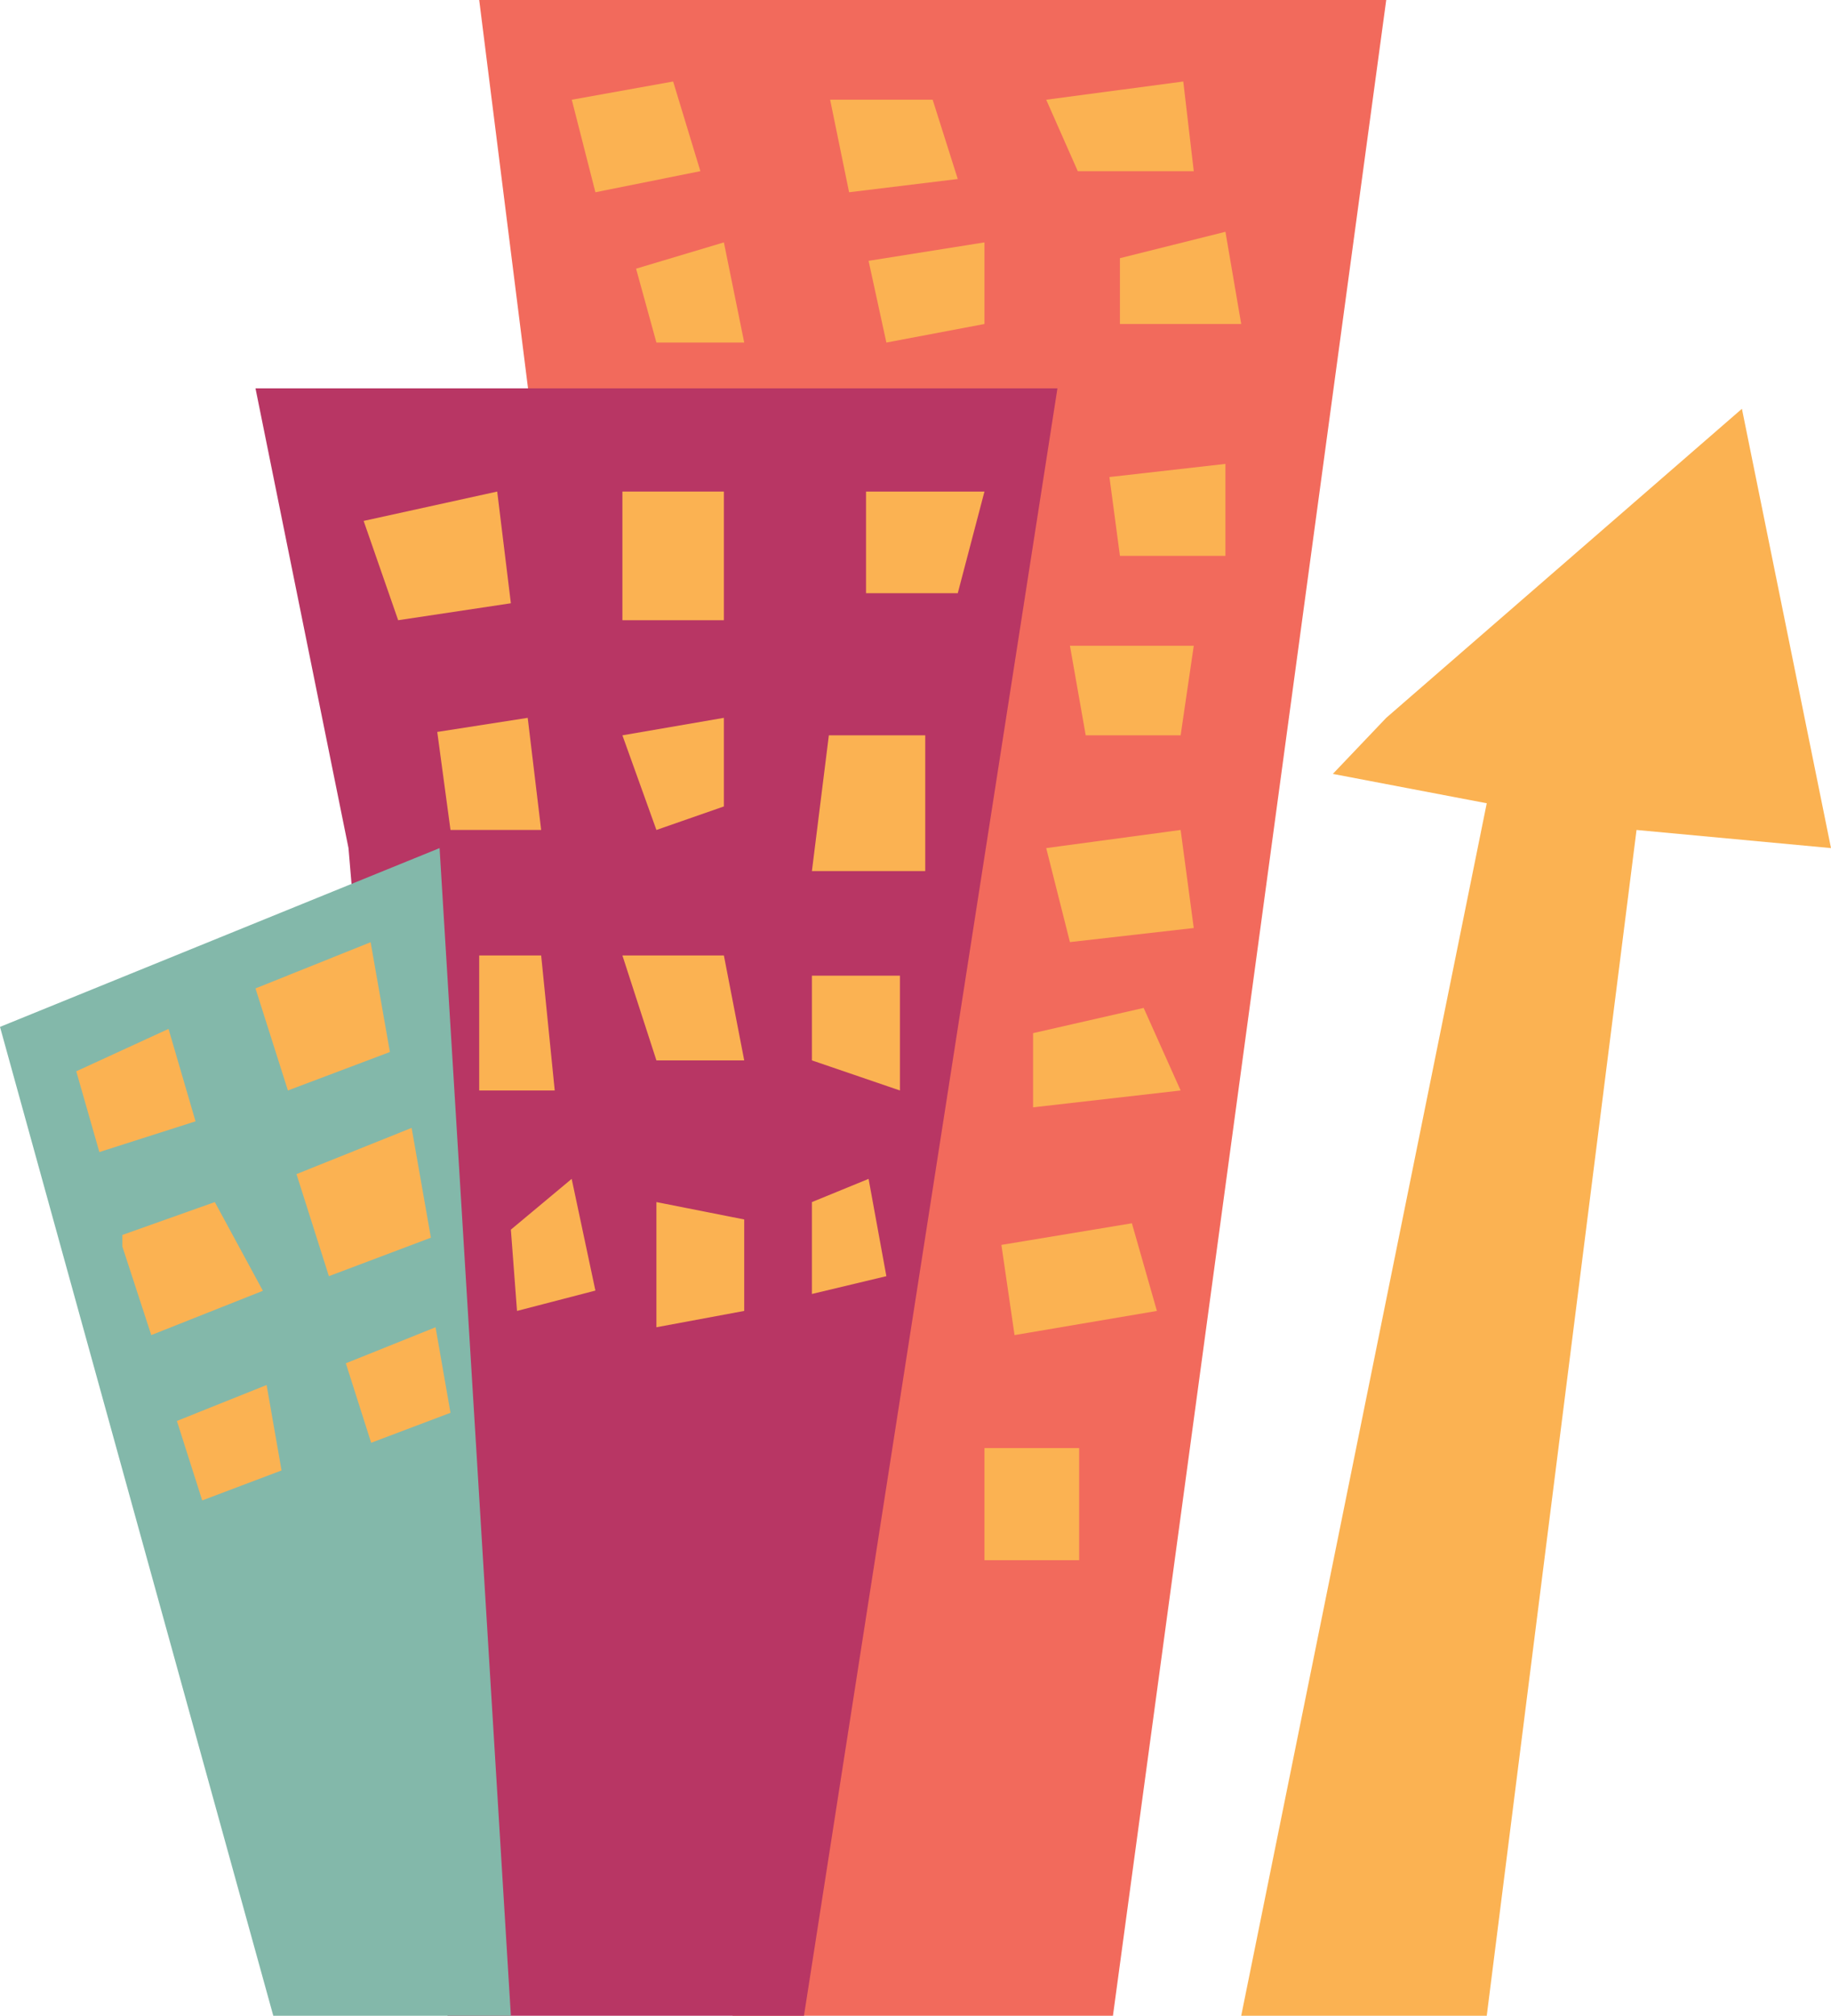<svg id="Layer_1" data-name="Layer 1" xmlns="http://www.w3.org/2000/svg" viewBox="0 0 172.86 190.19"><defs><style>.cls-1{fill:#f26a5c;}.cls-2{fill:#b83664;}.cls-3{fill:#83b8aa;}.cls-4{fill:#fbb252;}</style></defs><title>Graphic2</title><polygon class="cls-1" points="45.24 0 69.17 190.19 105.07 190.19 130.87 0 45.24 0"/><polygon class="cls-2" points="32.9 80.02 24.12 36.64 99.83 36.64 75.9 190.19 42.25 190.19 32.9 80.02"/><polygon class="cls-3" points="25.8 190.19 0 96.89 41.5 80.02 48.23 190.19 25.8 190.19"/><polygon class="cls-4" points="9.38 108.7 7.2 101.08 15.91 97.08 18.46 105.8 9.38 108.7"/><polygon class="cls-4" points="24.12 93.26 27.18 102.89 36.81 99.26 34.99 88.9 24.12 93.26"/><polygon class="cls-4" points="11.55 117.61 14.28 125.97 24.82 121.79 20.28 113.42 11.55 116.52 11.55 117.61"/><polygon class="cls-4" points="27.99 110.78 31.05 120.41 40.68 116.78 38.86 106.42 27.99 110.78"/><polygon class="cls-4" points="16.7 134.07 19.09 141.57 26.58 138.74 25.17 130.68 16.7 134.07"/><polygon class="cls-4" points="32.65 128.63 35.04 136.13 42.53 133.3 41.12 125.23 32.65 128.63"/><polygon class="cls-4" points="34.33 49.15 37.59 58.52 48.23 56.92 46.94 46.38 34.33 49.15"/><rect class="cls-4" x="58.76" y="46.38" width="9.58" height="12.14"/><polygon class="cls-4" points="81.76 46.38 81.76 55.97 90.42 55.97 92.94 46.38 81.76 46.38"/><polygon class="cls-4" points="41.28 69.06 42.53 78.31 51.09 78.31 49.82 67.73 41.28 69.06"/><polygon class="cls-4" points="58.76 69.38 61.97 78.31 68.34 76.09 68.34 67.73 58.76 69.38"/><polygon class="cls-4" points="78.25 69.38 76.65 82.19 87.35 82.19 87.35 69.38 78.25 69.38"/><polygon class="cls-4" points="45.24 90.15 51.09 90.15 52.37 102.89 45.24 102.89 45.24 90.15"/><polygon class="cls-4" points="58.76 90.15 61.97 100.05 70.26 100.05 68.34 90.15 58.76 90.15"/><polygon class="cls-4" points="76.65 92.06 76.65 100.05 84.96 102.89 84.96 92.06 76.65 92.06"/><polygon class="cls-4" points="48.23 116.02 48.81 123.69 56.21 121.77 53.97 111.23 48.23 116.02"/><polygon class="cls-4" points="61.97 113.42 61.97 125.23 70.26 123.69 70.26 115.06 61.97 113.42"/><polygon class="cls-4" points="76.65 113.42 76.65 122.09 83.68 120.41 82 111.23 76.65 113.42"/><polygon class="cls-4" points="53.98 9.41 56.21 18.14 66.12 16.15 63.55 7.69 53.98 9.41"/><polygon class="cls-4" points="78.37 9.41 80.16 18.14 90.42 16.89 88.05 9.41 78.37 9.41"/><polygon class="cls-4" points="98.77 9.41 101.75 16.15 112.7 16.15 111.71 7.69 98.77 9.41"/><polygon class="cls-4" points="60.05 25.35 61.97 32.32 70.26 32.32 68.34 22.87 60.05 25.35"/><polygon class="cls-4" points="82 24.61 83.68 32.32 92.94 30.57 92.94 22.87 82 24.61"/><polygon class="cls-4" points="105.73 24.36 105.73 30.57 117.18 30.57 115.69 21.87 105.73 24.36"/><polygon class="cls-4" points="104.74 45.01 105.73 52.45 115.69 52.45 115.69 43.77 104.74 45.01"/><polygon class="cls-4" points="101.01 60.93 102.5 69.38 111.46 69.38 112.7 60.93 101.01 60.93"/><polygon class="cls-4" points="98.77 80.02 101.01 88.89 112.7 87.56 111.46 78.31 98.77 80.02"/><polygon class="cls-4" points="97.53 97.48 97.53 104.48 111.46 102.89 107.97 95.1 97.53 97.48"/><polygon class="cls-4" points="94.54 117.46 95.78 125.97 109.22 123.69 106.86 115.42 94.54 117.46"/><rect class="cls-4" x="92.94" y="136.63" width="8.94" height="10.58"/><polygon class="cls-4" points="140.36 75.79 117.18 190.19 140.36 190.19 154.5 78.31 172.86 80.02 164.45 38.57 130.87 67.73 125.83 73.02 140.36 75.79"/></svg>